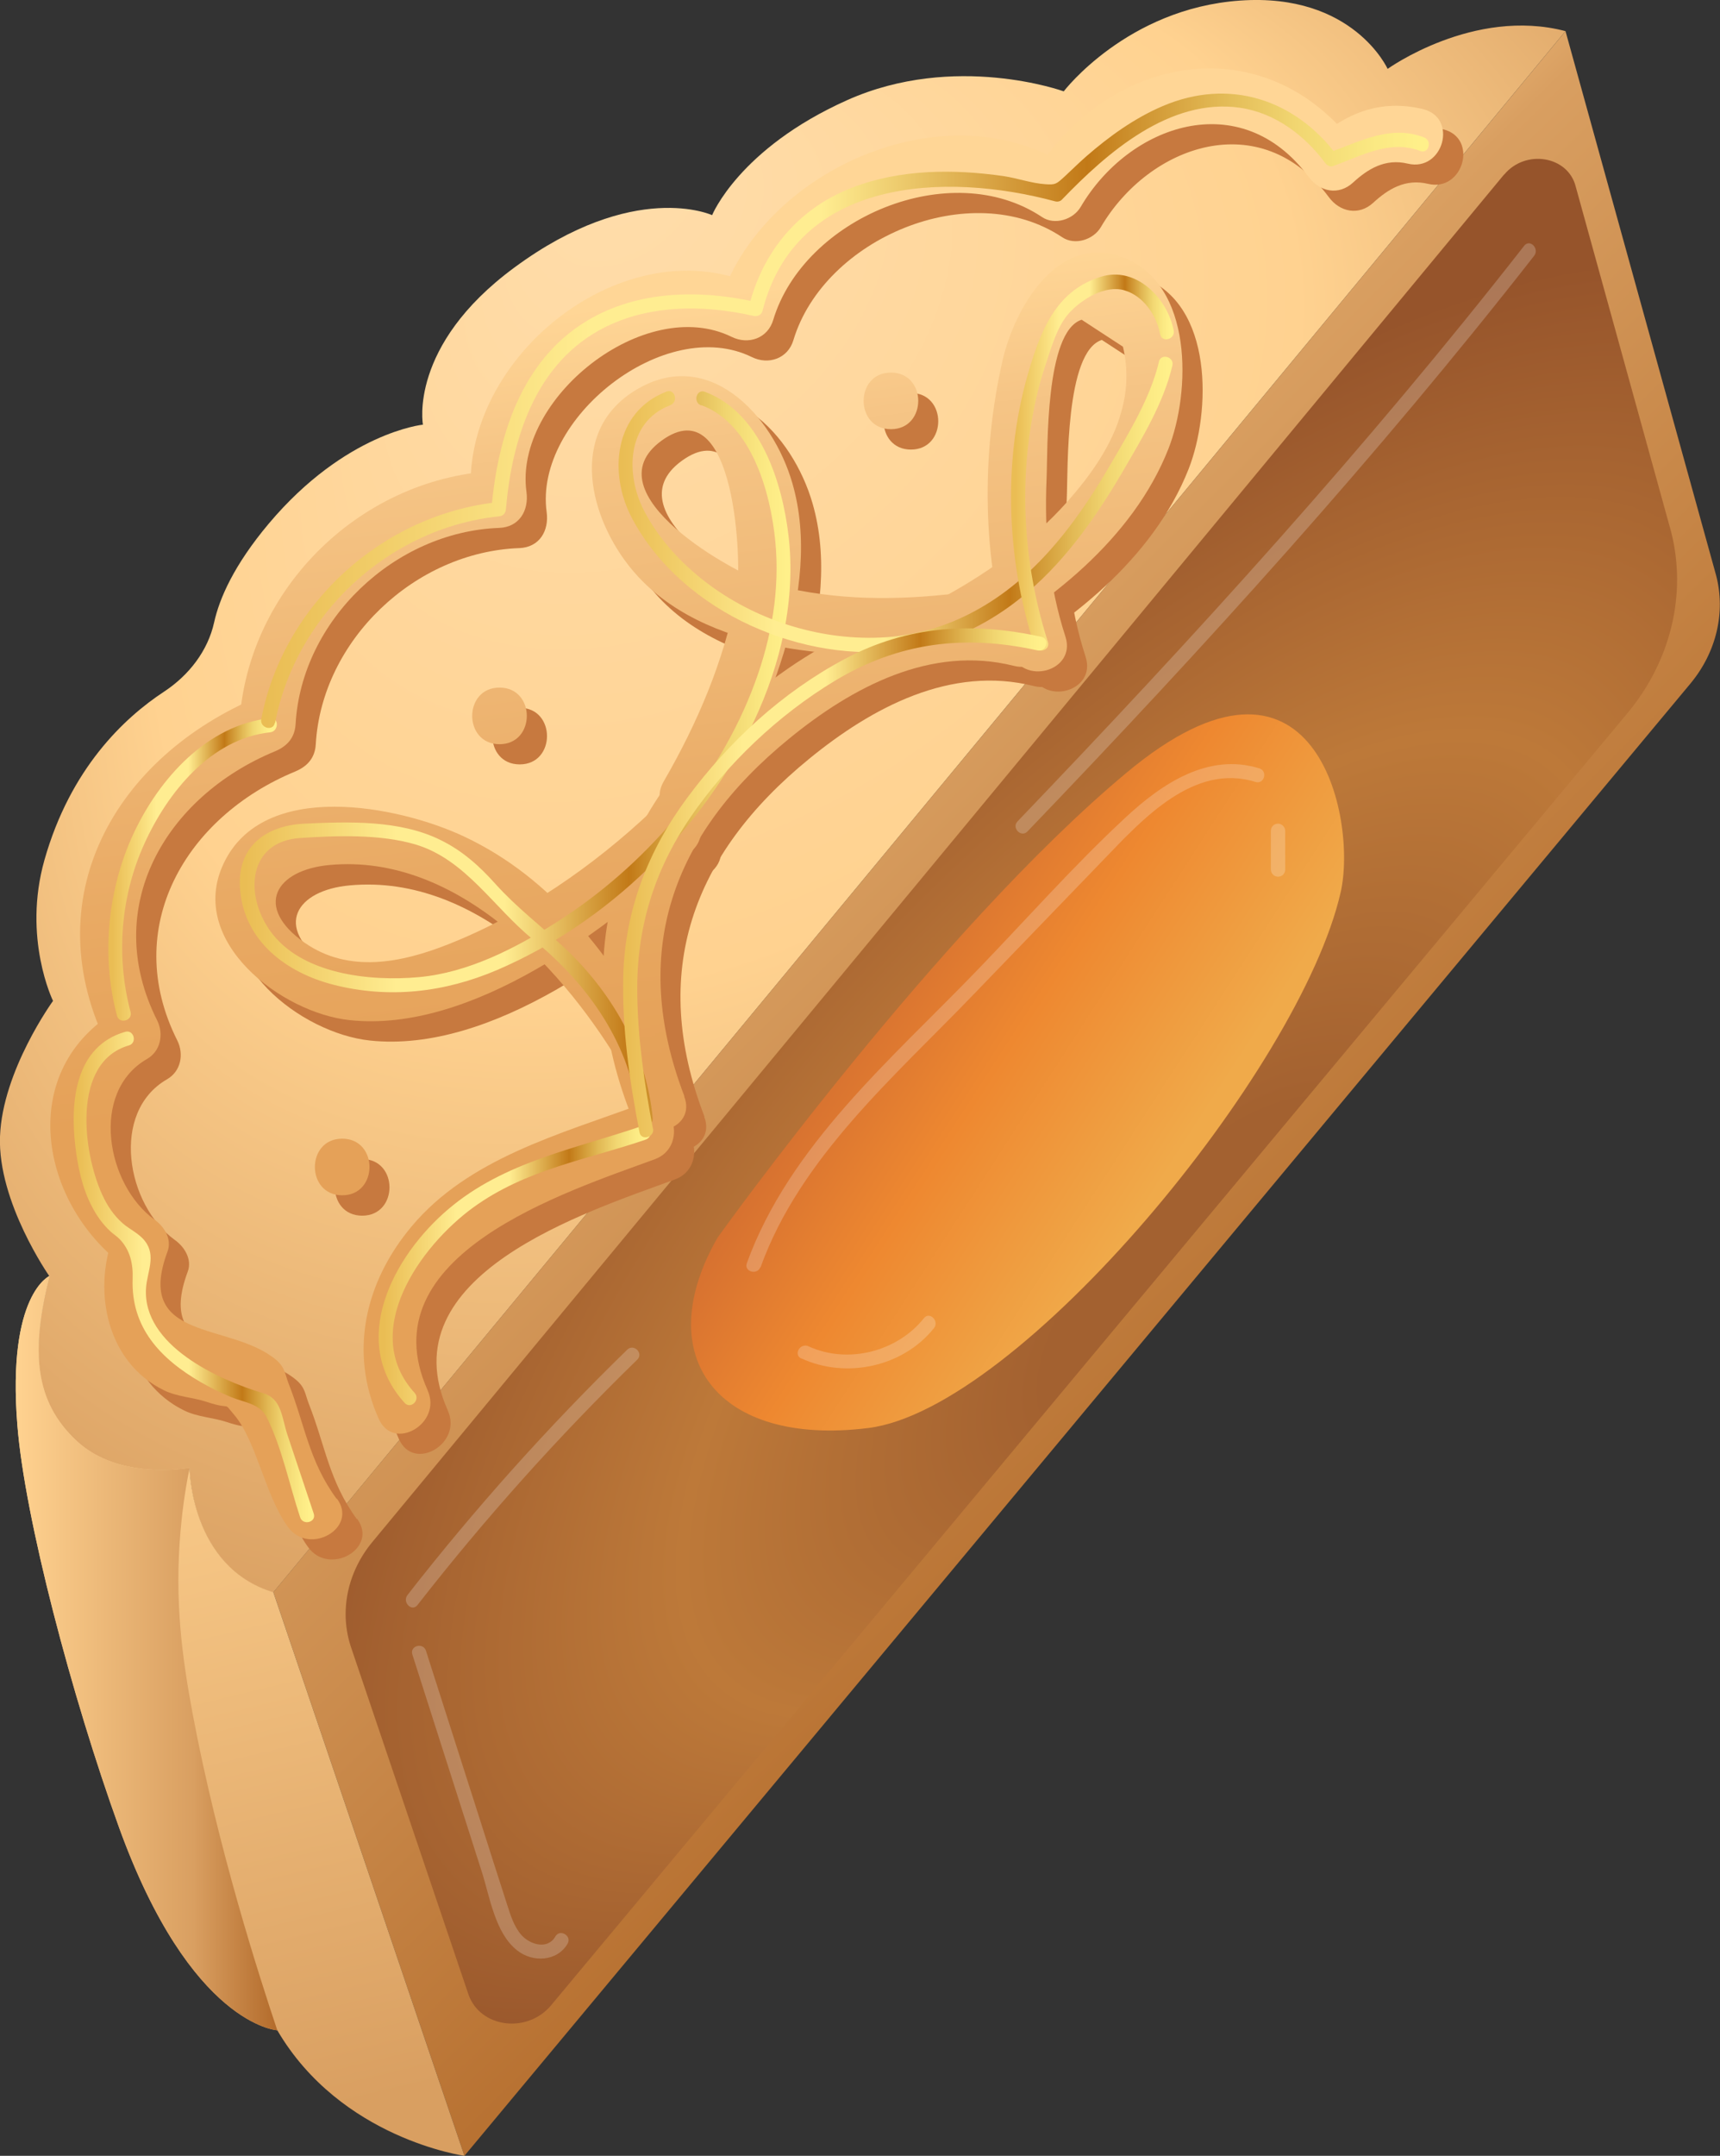<?xml version="1.0" encoding="UTF-8"?>
<svg id="b" data-name="Layer 2" xmlns="http://www.w3.org/2000/svg" width="91.18" height="114.22" xmlns:xlink="http://www.w3.org/1999/xlink" viewBox="0 0 91.18 114.22">
  <rect x="0" y="0" width="91.18" height="114.22" fill="#333333" stroke="none"/>
  <defs>
    <radialGradient id="d" cx="102.76" cy="319.98" fx="117.38" fy="266.79" r="69.9" gradientTransform="translate(-155.06 -46.01) rotate(-39.12) scale(.87 .6) skewX(2.22)" gradientUnits="userSpaceOnUse">
      <stop offset="0" stop-color="#ffddab"/>
      <stop offset=".55" stop-color="#ffd290"/>
      <stop offset=".99" stop-color="#d99f61"/>
    </radialGradient>
    <linearGradient id="e" x1="62.26" y1="258.09" x2="120.8" y2="370.97" gradientTransform="translate(-124.87 -175.26) rotate(-18.82) scale(.87 .81)" gradientUnits="userSpaceOnUse">
      <stop offset="0" stop-color="#ffebce"/>
      <stop offset=".47" stop-color="#ffd290"/>
      <stop offset=".59" stop-color="#d99f61"/>
      <stop offset="1" stop-color="#b36b2b"/>
    </linearGradient>
    <radialGradient id="f" cx="106.84" cy="348.21" fx="106.84" fy="383.74" r="81.12" gradientTransform="translate(-105.7 53.28) rotate(-48.5) scale(.86 .36) skewX(1.73)" gradientUnits="userSpaceOnUse">
      <stop offset=".16" stop-color="#a36130"/>
      <stop offset=".47" stop-color="#bd7939"/>
      <stop offset=".87" stop-color="#96542b"/>
    </radialGradient>
    <linearGradient id="g" x1="3.74" y1="58.28" x2="16.79" y2="112.59" gradientTransform="matrix(1, 0, 0, 1, 0, 0)" gradientUnits="userSpaceOnUse">
      <stop offset="0" stop-color="#ffddab"/>
      <stop offset=".24" stop-color="#ffd290"/>
      <stop offset=".99" stop-color="#d99f61"/>
    </linearGradient>
    <linearGradient id="h" x1=".84" y1="87.59" x2="14.7" y2="87.59" gradientTransform="matrix(1, 0, 0, 1, 0, 0)" gradientUnits="userSpaceOnUse">
      <stop offset="0" stop-color="#ffd290"/>
      <stop offset=".68" stop-color="#d99f61"/>
      <stop offset="1" stop-color="#b36b2b"/>
    </linearGradient>
    <linearGradient id="i" x1="40.2" y1="47.8" x2="65.9" y2="64.4" gradientTransform="matrix(1, 0, 0, 1, 0, 0)" gradientUnits="userSpaceOnUse">
      <stop offset=".18" stop-color="#cf6a30"/>
      <stop offset=".5" stop-color="#ee8830"/>
      <stop offset=".85" stop-color="#f0aa4a"/>
    </linearGradient>
    <linearGradient id="j" x1="43.09" y1="62.99" x2="36.01" y2="3.76" gradientTransform="matrix(1, 0, 0, 1, 0, 0)" gradientUnits="userSpaceOnUse">
      <stop offset=".13" stop-color="#e5a158"/>
      <stop offset=".32" stop-color="#e9aa64"/>
      <stop offset=".67" stop-color="#f5c485"/>
      <stop offset=".68" stop-color="#f6c586"/>
      <stop offset=".8" stop-color="#ffd696"/>
    </linearGradient>
    <linearGradient id="k" x1="46.11" y1="62.63" x2="39.04" y2="3.4" xlink:href="#j"/>
    <linearGradient id="l" x1="27.37" y1="64.87" x2="20.3" y2="5.64" xlink:href="#j"/>
    <linearGradient id="m" x1="26.58" y1="65.18" x2="19.44" y2="5.4" xlink:href="#j"/>
    <linearGradient id="n" x1="45.52" y1="62.7" x2="38.44" y2="3.47" xlink:href="#j"/>
    <linearGradient id="o" x1="59.95" y1="60.98" x2="52.88" y2="1.75" xlink:href="#j"/>
    <linearGradient id="p" x1="18.63" y1="65.92" x2="11.55" y2="6.68" xlink:href="#j"/>
    <linearGradient id="q" x1="29.67" y1="64.6" x2="22.59" y2="5.37" xlink:href="#j"/>
    <linearGradient id="r" x1="52.09" y1="61.92" x2="45.01" y2="2.69" xlink:href="#j"/>
    <linearGradient id="s" x1="4.13" y1="67.65" x2="16.39" y2="67.65" gradientTransform="matrix(1, 0, 0, 1, 0, 0)" gradientUnits="userSpaceOnUse">
      <stop offset="0" stop-color="#eabd54"/>
      <stop offset=".15" stop-color="#f5d674"/>
      <stop offset=".28" stop-color="#ffed91"/>
      <stop offset=".48" stop-color="#ffed91"/>
      <stop offset=".71" stop-color="#c27917"/>
      <stop offset=".74" stop-color="#cb8c29"/>
      <stop offset=".82" stop-color="#e1b753"/>
      <stop offset=".89" stop-color="#f1d671"/>
      <stop offset=".96" stop-color="#fbe983"/>
      <stop offset="1" stop-color="#fff08a"/>
    </linearGradient>
    <linearGradient id="t" x1="5.97" y1="46.06" x2="14.33" y2="46.06" xlink:href="#s"/>
    <linearGradient id="u" x1="14.09" y1="21.77" x2="75.44" y2="21.77" xlink:href="#s"/>
    <linearGradient id="v" x1="12.98" y1="40.16" x2="41.68" y2="40.16" xlink:href="#s"/>
    <linearGradient id="w" x1="32.99" y1="26.71" x2="61.92" y2="26.71" xlink:href="#s"/>
    <linearGradient id="x" x1="53.86" y1="24.51" x2="61.99" y2="24.51" xlink:href="#s"/>
    <linearGradient id="y" x1="20.37" y1="67.04" x2="34.17" y2="67.04" xlink:href="#s"/>
    <linearGradient id="z" x1="33.28" y1="46.78" x2="55.12" y2="46.78" xlink:href="#s"/>
  </defs>
  <g id="c" data-name="OBJECTS">
    <g>
      <g>
        <g>
          <path d="M82.99,1.65c-4.87-1.28-9.43,2-9.43,2,0,0-1.82-4.04-7.82-3.62s-9.35,4.81-9.35,4.81c0,0-5.77-2.09-11.49,.47s-7.15,6.09-7.15,6.09c0,0-4.13-1.91-10.49,2.78-5.62,4.14-4.84,8.32-4.84,8.32,0,0-4.1,.41-8.17,5.24-1.85,2.2-2.62,3.97-2.9,5.24-.33,1.49-1.32,2.79-2.66,3.67-2.13,1.4-4.96,4.08-6.33,8.9-1.18,4.15,.45,7.48,.45,7.48,0,0-2.68,3.69-2.81,7.18s2.62,7.41,2.62,7.41c-1,3.95-.83,6.65,1.45,8.76,2.28,2.11,5.97,1.41,5.97,1.41,0,0,.03,5.26,4.44,6.59L82.99,1.65Z" fill="url(#d)"/>
          <path d="M82.99,1.65L14.49,84.36l10.13,29.86L89.61,36.22c1.38-1.66,1.88-3.78,1.36-5.75L82.99,1.65Z" fill="url(#e)"/>
          <path d="M79.73,9.25L19.73,81.71c-1.33,1.61-1.75,3.7-1.12,5.57l6.22,18.38c.61,1.78,3.12,2.11,4.39,.58L86.27,37.79c2.3-2.76,3.16-6.31,2.32-9.61l-5.06-18.3c-.41-1.62-2.66-1.99-3.79-.63Z" fill="url(#f)"/>
          <path d="M2.63,67.6c-1,3.95-.83,6.65,1.45,8.76,2.28,2.11,5.97,1.41,5.97,1.41,0,0,.03,5.26,4.44,6.59l10.13,29.86s-6.55-.9-9.92-6.65c0,0-4.58-.25-8.38-10.72-2.51-6.94-5.02-16.46-5.4-21.36-.55-6.92,1.71-7.89,1.71-7.89Z" fill="url(#g)"/>
          <path d="M14.7,107.57s-4.58-.25-8.38-10.72c-2.51-6.94-5.02-16.46-5.4-21.36-.55-6.92,1.71-7.89,1.71-7.89-1,3.95-.83,6.65,1.45,8.76,2.28,2.11,5.97,1.41,5.97,1.41-.16,.8-.36,1.95-.48,3.35-.32,3.64,.07,6.62,.64,9.67,1.34,7.14,3.55,13.98,4.49,16.78Z" fill="url(#h)"/>
        </g>
        <g>
          <path d="M18.92,80.49c-1.47-2-1.68-3.9-2.54-6.09-.21-.53-.19-.87-.67-1.28-2.42-2.03-7.55-.93-5.76-5.74,.25-.66-.18-1.33-.69-1.69-2.55-1.84-3.44-6.76-.4-8.51,.73-.42,.9-1.33,.54-2.05-3.02-6,.46-11.86,6.24-14.25,.65-.27,1.06-.72,1.1-1.45,.32-5.51,5.26-10.19,10.79-10.39,1.07-.04,1.58-.92,1.45-1.9-.69-4.96,6.28-10.48,10.88-8.22,.88,.43,1.91,.08,2.2-.9,1.62-5.38,9.39-8.69,14.25-5.45,.67,.45,1.66,.13,2.05-.54,2.56-4.36,8.48-6.44,12.08-1.59,.58,.79,1.59,1.01,2.36,.3s1.7-1.29,2.9-1c1.88,.45,2.68-2.44,.8-2.89-2.25-.54-4.12,.2-5.82,1.77l2.36,.3c-4.93-6.66-13.43-4.93-17.26,1.59l2.05-.54c-6.5-4.35-16.51,.12-18.65,7.24l2.2-.9c-7.15-3.53-16.34,3.96-15.28,11.6l1.45-1.9c-7.25,.26-13.37,6.2-13.79,13.39l1.1-1.45c-7.71,3.19-12.02,10.73-8.03,18.65l.54-2.05c-5.53,3.19-4.22,10.36,.4,13.69l-.69-1.69c-1.11,2.98-.33,6.71,2.68,8.18,.71,.35,1.53,.37,2.25,.61,1.44,.48,.82-.08,1.49,.71,1.17,1.39,1.64,4.3,2.84,5.93,1.13,1.54,3.74,.04,2.59-1.51h0Z" fill="#c7793f"/>
          <path d="M37.34,59.15c-2.92-7.61-.68-13.86,5.56-18.95,3.33-2.72,7.51-4.96,11.91-3.85,1.87,.47,2.67-2.42,.8-2.89-5.67-1.44-11.06,1.34-15.28,4.97-6.69,5.75-9.11,13.14-5.89,21.53,.69,1.78,3.59,1.01,2.89-.8h0Z" fill="#c7793f"/>
          <path d="M23.74,74.73c-3.22-7.17,7.34-10.51,12.04-12.24,1.8-.66,1.02-3.56-.8-2.89-4.23,1.56-9.08,2.85-12.09,6.45-2.47,2.94-3.33,6.66-1.74,10.2,.79,1.76,3.38,.23,2.59-1.51h0Z" fill="#c7793f"/>
          <path d="M35.9,56.6c-2.61-4.49-5.47-8.96-10.23-11.2-3.47-1.63-10.64-3.06-12.75,1.44-1.94,4.11,3.07,7.91,6.69,8.29,6.46,.69,13.76-4.84,18.15-8.98,1.41-1.33-.72-3.45-2.12-2.12-3.11,2.94-6.84,5.52-10.83,7.09-2.46,.97-5.25,1.54-7.59-.09-2.72-1.91-1.54-3.86,1.32-4.12,6.82-.63,12.52,5.6,15.63,10.95,.97,1.67,3.01,1.1,2.03-.58l-.29-.68Z" fill="#c7793f"/>
          <path d="M38.84,43.99c2.78-4.8,5.87-11.63,4.24-17.3-1.06-3.7-4.55-7.37-8.44-4.87-3.45,2.22-2.33,6.72-.06,9.44,3.76,4.5,11.29,4.87,16.65,4.31,1.9-.2,1.92-3.2,0-3-3.24,.34-6.43,.26-9.6-.64-1.43-.41-9.38-4.7-5.48-7.52,3.93-2.85,4.27,6.63,3.97,8.18-.68,3.52-2.08,6.8-3.87,9.89-.97,1.67,1.62,3.19,2.59,1.51h0Z" fill="#c7793f"/>
          <path d="M52.2,35.51c4.39-2.33,8.93-5.89,10.81-10.66,1.18-3,1.34-8.74-2.43-10.15-3.45-1.3-5.73,2.71-6.36,5.46-1.13,4.92-1.11,10.63,.44,15.44,.59,1.83,3.49,1.05,2.89-.8-.89-2.74-1.12-5.48-1-8.35,.07-1.59-.09-7.81,1.86-8.44l2.19,1.43c.27,1.15,.24,2.29-.08,3.42-.48,1.79-1.65,3.41-2.85,4.77-1.98,2.22-4.38,3.91-7,5.3-1.71,.91-.19,3.5,1.51,2.59h0Z" fill="#c7793f"/>
          <path d="M19.2,64.41c1.93,0,1.93-3,0-3s-1.93,3,0,3h0Z" fill="#c7793f"/>
          <path d="M27.55,40.5c1.93,0,1.93-3,0-3s-1.93,3,0,3h0Z" fill="#c7793f"/>
          <path d="M48.29,23.82c1.93,0,1.93-3,0-3s-1.93,3,0,3h0Z" fill="#c7793f"/>
        </g>
        <path d="M38.07,65.52c-3.67,6.34-.05,11.14,7.96,10.14s22.88-18.94,25.04-28.38c.9-3.91-1.34-14.69-11.35-6.34-10.02,8.35-21.65,24.59-21.65,24.59Z" fill="url(#i)"/>
        <g>
          <path d="M17.85,79.42c-1.47-2-1.68-3.9-2.54-6.09-.21-.53-.19-.87-.67-1.28-2.42-2.03-7.55-.93-5.76-5.74,.25-.66-.18-1.33-.69-1.69-2.55-1.84-3.44-6.76-.4-8.51,.73-.42,.9-1.33,.54-2.05-3.02-6,.46-11.86,6.24-14.25,.65-.27,1.06-.72,1.1-1.45,.32-5.51,5.26-10.19,10.79-10.39,1.07-.04,1.58-.92,1.45-1.9-.69-4.96,6.28-10.48,10.88-8.22,.88,.43,1.91,.08,2.2-.9,1.62-5.38,9.39-8.69,14.25-5.45,.67,.45,1.66,.13,2.05-.54,2.56-4.36,8.48-6.44,12.08-1.59,.58,.79,1.59,1.01,2.36,.3s1.7-1.29,2.9-1c1.88,.45,2.68-2.44,.8-2.89-2.25-.54-4.12,.2-5.82,1.77l2.36,.3c-4.93-6.66-13.43-4.93-17.26,1.59l2.05-.54c-6.5-4.35-16.51,.12-18.65,7.24l2.2-.9c-7.15-3.53-16.34,3.96-15.28,11.6l1.45-1.9c-7.25,.26-13.37,6.2-13.79,13.39l1.1-1.45c-7.71,3.19-12.02,10.73-8.03,18.65l.54-2.05c-5.53,3.19-4.22,10.36,.4,13.69l-.69-1.69c-1.11,2.98-.33,6.71,2.68,8.18,.71,.35,1.53,.37,2.25,.61,1.44,.48,.82-.08,1.49,.71,1.17,1.39,1.64,4.3,2.84,5.93,1.13,1.54,3.74,.04,2.59-1.51h0Z" fill="url(#j)"/>
          <path d="M36.28,58.08c-2.92-7.61-.68-13.86,5.56-18.95,3.33-2.72,7.51-4.96,11.91-3.85,1.87,.47,2.67-2.42,.8-2.89-5.67-1.44-11.06,1.34-15.28,4.97-6.69,5.75-9.11,13.14-5.89,21.53,.69,1.78,3.59,1.01,2.89-.8h0Z" fill="url(#k)"/>
          <path d="M22.67,73.66c-3.22-7.17,7.34-10.51,12.04-12.24,1.8-.66,1.02-3.56-.8-2.89-4.23,1.56-9.08,2.85-12.09,6.45-2.47,2.94-3.33,6.66-1.74,10.2,.79,1.76,3.38,.23,2.59-1.51h0Z" fill="url(#l)"/>
          <path d="M34.93,55.14c-2.61-4.49-5.57-8.58-10.33-10.82-3.47-1.63-10.64-3.06-12.75,1.44-1.94,4.11,3.07,7.91,6.69,8.29,6.46,.69,13.76-4.84,18.15-8.98,1.41-1.33-.72-3.45-2.12-2.12-3.11,2.94-6.84,5.52-10.83,7.09-2.46,.97-5.25,1.54-7.59-.09-2.72-1.91-1.54-3.86,1.32-4.12,6.82-.63,12.52,5.6,15.63,10.95,.97,1.67,3.01,.72,2.03-.96l-.19-.68Z" fill="url(#m)"/>
          <path d="M37.77,42.92c2.78-4.8,5.87-11.63,4.24-17.3-1.06-3.7-4.55-7.37-8.44-4.87-3.45,2.22-2.33,6.72-.06,9.44,3.76,4.5,11.29,4.87,16.65,4.31,1.9-.2,1.92-3.2,0-3-3.24,.34-6.43,.26-9.6-.64-1.43-.41-9.38-4.7-5.48-7.52,3.93-2.85,4.27,6.63,3.97,8.18-.68,3.52-2.08,6.8-3.87,9.89-.97,1.67,1.62,3.19,2.59,1.51h0Z" fill="url(#n)"/>
          <path d="M51.13,34.44c4.39-2.33,8.93-5.89,10.81-10.66,1.18-3,1.34-8.74-2.43-10.15-3.45-1.3-5.73,2.71-6.36,5.46-1.13,4.92-1.11,10.63,.44,15.44,.59,1.83,3.49,1.05,2.89-.8-.89-2.74-1.12-5.48-1-8.35,.07-1.59-.09-7.81,1.86-8.44l2.19,1.43c.27,1.15,.24,2.29-.08,3.42-.48,1.79-1.65,3.41-2.85,4.77-1.98,2.22-4.38,3.91-7,5.3-1.71,.91-.19,3.5,1.51,2.59h0Z" fill="url(#o)"/>
          <path d="M18.14,63.33c1.93,0,1.93-3,0-3s-1.93,3,0,3h0Z" fill="url(#p)"/>
          <path d="M26.48,39.43c1.93,0,1.93-3,0-3s-1.93,3,0,3h0Z" fill="url(#q)"/>
          <path d="M47.23,22.74c1.93,0,1.93-3,0-3s-1.93,3,0,3h0Z" fill="url(#r)"/>
        </g>
      </g>
      <g>
        <path d="M16.63,80.19l-1.39-4.16c-.31-.93-.3-1.92-1.28-2.21-2.37-.71-6.4-2.53-6.22-5.55,.05-.87,.56-1.73-.06-2.52-.31-.4-.8-.61-1.17-.93-.49-.43-.83-.95-1.1-1.54-1.02-2.24-1.62-7.01,1.42-7.89,.46-.13,.27-.86-.2-.72-2.65,.77-2.91,3.69-2.64,6.03,.13,1.11,.36,2.24,.89,3.24,.25,.48,.57,.93,.97,1.3,.15,.14,.33,.25,.47,.39,.58,.59,.74,1.33,.71,2.13-.09,2.57,1.46,4.23,3.63,5.48,.5,.29,1.02,.54,1.56,.77,.72,.3,1.55,.35,1.91,1.07,.81,1.6,1.21,3.6,1.78,5.31,.15,.46,.88,.26,.72-.2h0Z" fill="url(#s)"/>
        <path d="M6.92,53.61c-.78-2.94-.53-6.11,.72-8.88s3.55-5.59,6.68-5.93c.47-.05,.48-.8,0-.75-3.34,.36-5.87,3.2-7.23,6.09s-1.75,6.46-.89,9.67c.12,.47,.85,.27,.72-.2h0Z" fill="url(#t)"/>
        <path d="M14.58,38.31c1.1-5.74,6.02-10.34,11.86-10.95,.22-.02,.36-.15,.38-.38,.31-3.65,1.51-7.54,4.89-9.45,2.5-1.41,5.52-1.41,8.25-.79,.19,.04,.41-.06,.46-.26,1.77-7.05,9.67-7.39,15.52-5.81,.13,.03,.27,0,.36-.1,2.38-2.47,5.71-5.4,9.44-4.86,1.85,.27,3.41,1.45,4.51,2.92,.09,.13,.26,.23,.42,.17,1.49-.54,3.02-1.42,4.62-.8,.45,.17,.65-.55,.2-.72-1.76-.68-3.37,.2-5.02,.8l.42,.17c-2.25-3-5.73-4.13-9.25-2.63-1.5,.64-2.83,1.6-4.05,2.66-.39,.34-.76,.71-1.15,1.07-.44,.4-.48,.45-1.03,.41-.73-.05-1.48-.32-2.21-.43-2.65-.38-5.49-.37-8.02,.61-2.86,1.1-4.75,3.38-5.49,6.34l.46-.26c-3-.69-6.33-.65-9.04,.98-3.48,2.1-4.73,6.14-5.06,9.98l.38-.38c-6.15,.65-11.41,5.41-12.58,11.5-.09,.47,.63,.67,.72,.2h0Z" fill="url(#u)"/>
        <path d="M37.19,21.47c2.67,1,3.66,4.65,3.91,7.21s-.2,5.11-1.08,7.49c-1.92,5.21-5.87,9.74-10.53,12.7-2.18,1.38-4.67,2.66-7.27,2.9s-6.28-.14-7.92-2.48c-1.36-1.94-1.12-4.71,1.61-4.89,1.92-.13,4.25-.21,6.11,.34,2.66,.79,4.17,3.37,6.23,5.03,2.93,2.37,5.23,5.62,5.6,9.46,.05,.48,.8,.48,.75,0-.34-3.52-2.19-6.72-4.77-9.1-1.2-1.11-2.46-2.07-3.56-3.29-.86-.96-1.76-1.77-2.93-2.34-2.15-1.06-4.87-.97-7.21-.86-2.08,.1-3.61,1.26-3.4,3.52,.24,2.72,2.45,4.37,4.93,5.01,2.96,.76,5.92,.41,8.7-.78,5.86-2.51,10.9-7.41,13.61-13.18,1.43-3.05,2.23-6.46,1.83-9.84-.34-2.84-1.49-6.51-4.43-7.61-.45-.17-.65,.56-.2,.72h0Z" fill="url(#v)"/>
        <path d="M61.44,19.16c-.46,1.92-1.56,3.71-2.55,5.41s-2.05,3.29-3.35,4.72c-2.42,2.67-5.54,4.44-9.2,4.5-3.27,.06-6.6-1.08-9.16-3.13-1.22-.98-2.31-2.2-3.03-3.59-1-1.91-.95-4.71,1.38-5.6,.45-.17,.25-.9-.2-.72-2.78,1.07-3.09,4.32-1.83,6.7,1.34,2.54,3.7,4.51,6.29,5.69s5.46,1.68,8.26,1.27c3.18-.46,5.89-2.23,8.02-4.58,1.34-1.48,2.46-3.15,3.46-4.87s2.15-3.59,2.62-5.59c.11-.47-.61-.67-.72-.2h0Z" fill="url(#w)"/>
        <path d="M55.55,34.01c-1.22-3.82-1.54-7.97-.82-11.92,.17-.93,.39-1.85,.69-2.74s.61-2.07,1.28-2.79,1.89-1.47,2.9-1.18,1.71,1.32,1.9,2.33c.09,.47,.81,.27,.72-.2-.33-1.71-1.99-3.42-3.85-2.85-2.29,.7-3.13,2.68-3.77,4.79-1.46,4.76-1.28,10.04,.23,14.76,.15,.46,.87,.26,.72-.2h0Z" fill="url(#x)"/>
        <path d="M21.98,73.8c-2.95-3.25,.31-7.79,3.1-9.82s6.05-2.54,9.15-3.6c.45-.16,.26-.88-.2-.72-3.57,1.22-7.3,1.89-10.26,4.4s-5.29,7-2.32,10.27c.33,.36,.85-.17,.53-.53h0Z" fill="url(#y)"/>
        <path d="M34.61,59.79c-.45-2.37-.8-4.76-.83-7.18-.04-3.42,.88-6.45,2.81-9.29s4.68-5.45,7.67-7.25c3.41-2.05,6.88-2.46,10.74-1.61,.47,.1,.67-.62,.2-.72-3.64-.8-7.08-.6-10.41,1.17s-6.16,4.39-8.36,7.36c-2.07,2.79-3.3,5.95-3.39,9.43-.07,2.78,.33,5.56,.86,8.29,.09,.47,.81,.27,.72-.2h0Z" fill="url(#z)"/>
      </g>
      <g opacity=".21">
        <path d="M22.13,85.04c3.58-4.59,7.48-8.94,11.65-13,.35-.34-.18-.87-.53-.53-4.17,4.06-8.07,8.41-11.65,13-.29,.38,.23,.91,.53,.53h0Z" fill="#fff"/>
      </g>
      <g opacity=".21">
        <path d="M54.47,44.05c9.41-9.8,18.49-19.8,26.86-30.5,.29-.38-.23-.91-.53-.53-8.37,10.71-17.46,20.7-26.86,30.5-.33,.35,.2,.88,.53,.53h0Z" fill="#fff"/>
      </g>
      <g opacity=".21">
        <path d="M40.32,67.14c2.09-5.8,7.1-10.1,11.27-14.43l6.93-7.18c2.04-2.12,4.77-5.12,8.04-4.1,.46,.14,.66-.58,.2-.72-2.71-.84-5.16,.81-7.08,2.59-2.77,2.57-5.3,5.44-7.93,8.16-4.48,4.64-9.91,9.25-12.16,15.47-.16,.45,.56,.65,.72,.2h0Z" fill="#fff"/>
      </g>
      <g opacity=".21">
        <path d="M67.37,44.02v2.05c0,.2,.17,.38,.38,.38s.38-.16,.38-.38v-2.05c0-.2-.17-.38-.38-.38s-.38,.16-.38,.38h0Z" fill="#fff"/>
      </g>
      <g opacity=".21">
        <path d="M21.86,87.66l3.69,11.54c.42,1.32,.7,3.23,1.87,4.14,.82,.65,2.12,.59,2.67-.36,.24-.42-.41-.8-.65-.38-.41,.72-1.36,.43-1.81-.09-.39-.45-.57-1.05-.75-1.61-.49-1.51-.97-3.02-1.45-4.53l-2.85-8.91c-.15-.46-.87-.26-.72,.2h0Z" fill="#fff"/>
      </g>
      <g opacity=".21">
        <path d="M42.48,71.97c2.37,1.1,5.39,.45,7.03-1.6,.3-.37-.23-.91-.53-.53-1.42,1.78-4.04,2.45-6.12,1.49-.44-.2-.82,.44-.38,.65h0Z" fill="#fff"/>
      </g>
    </g>
  </g>
</svg>